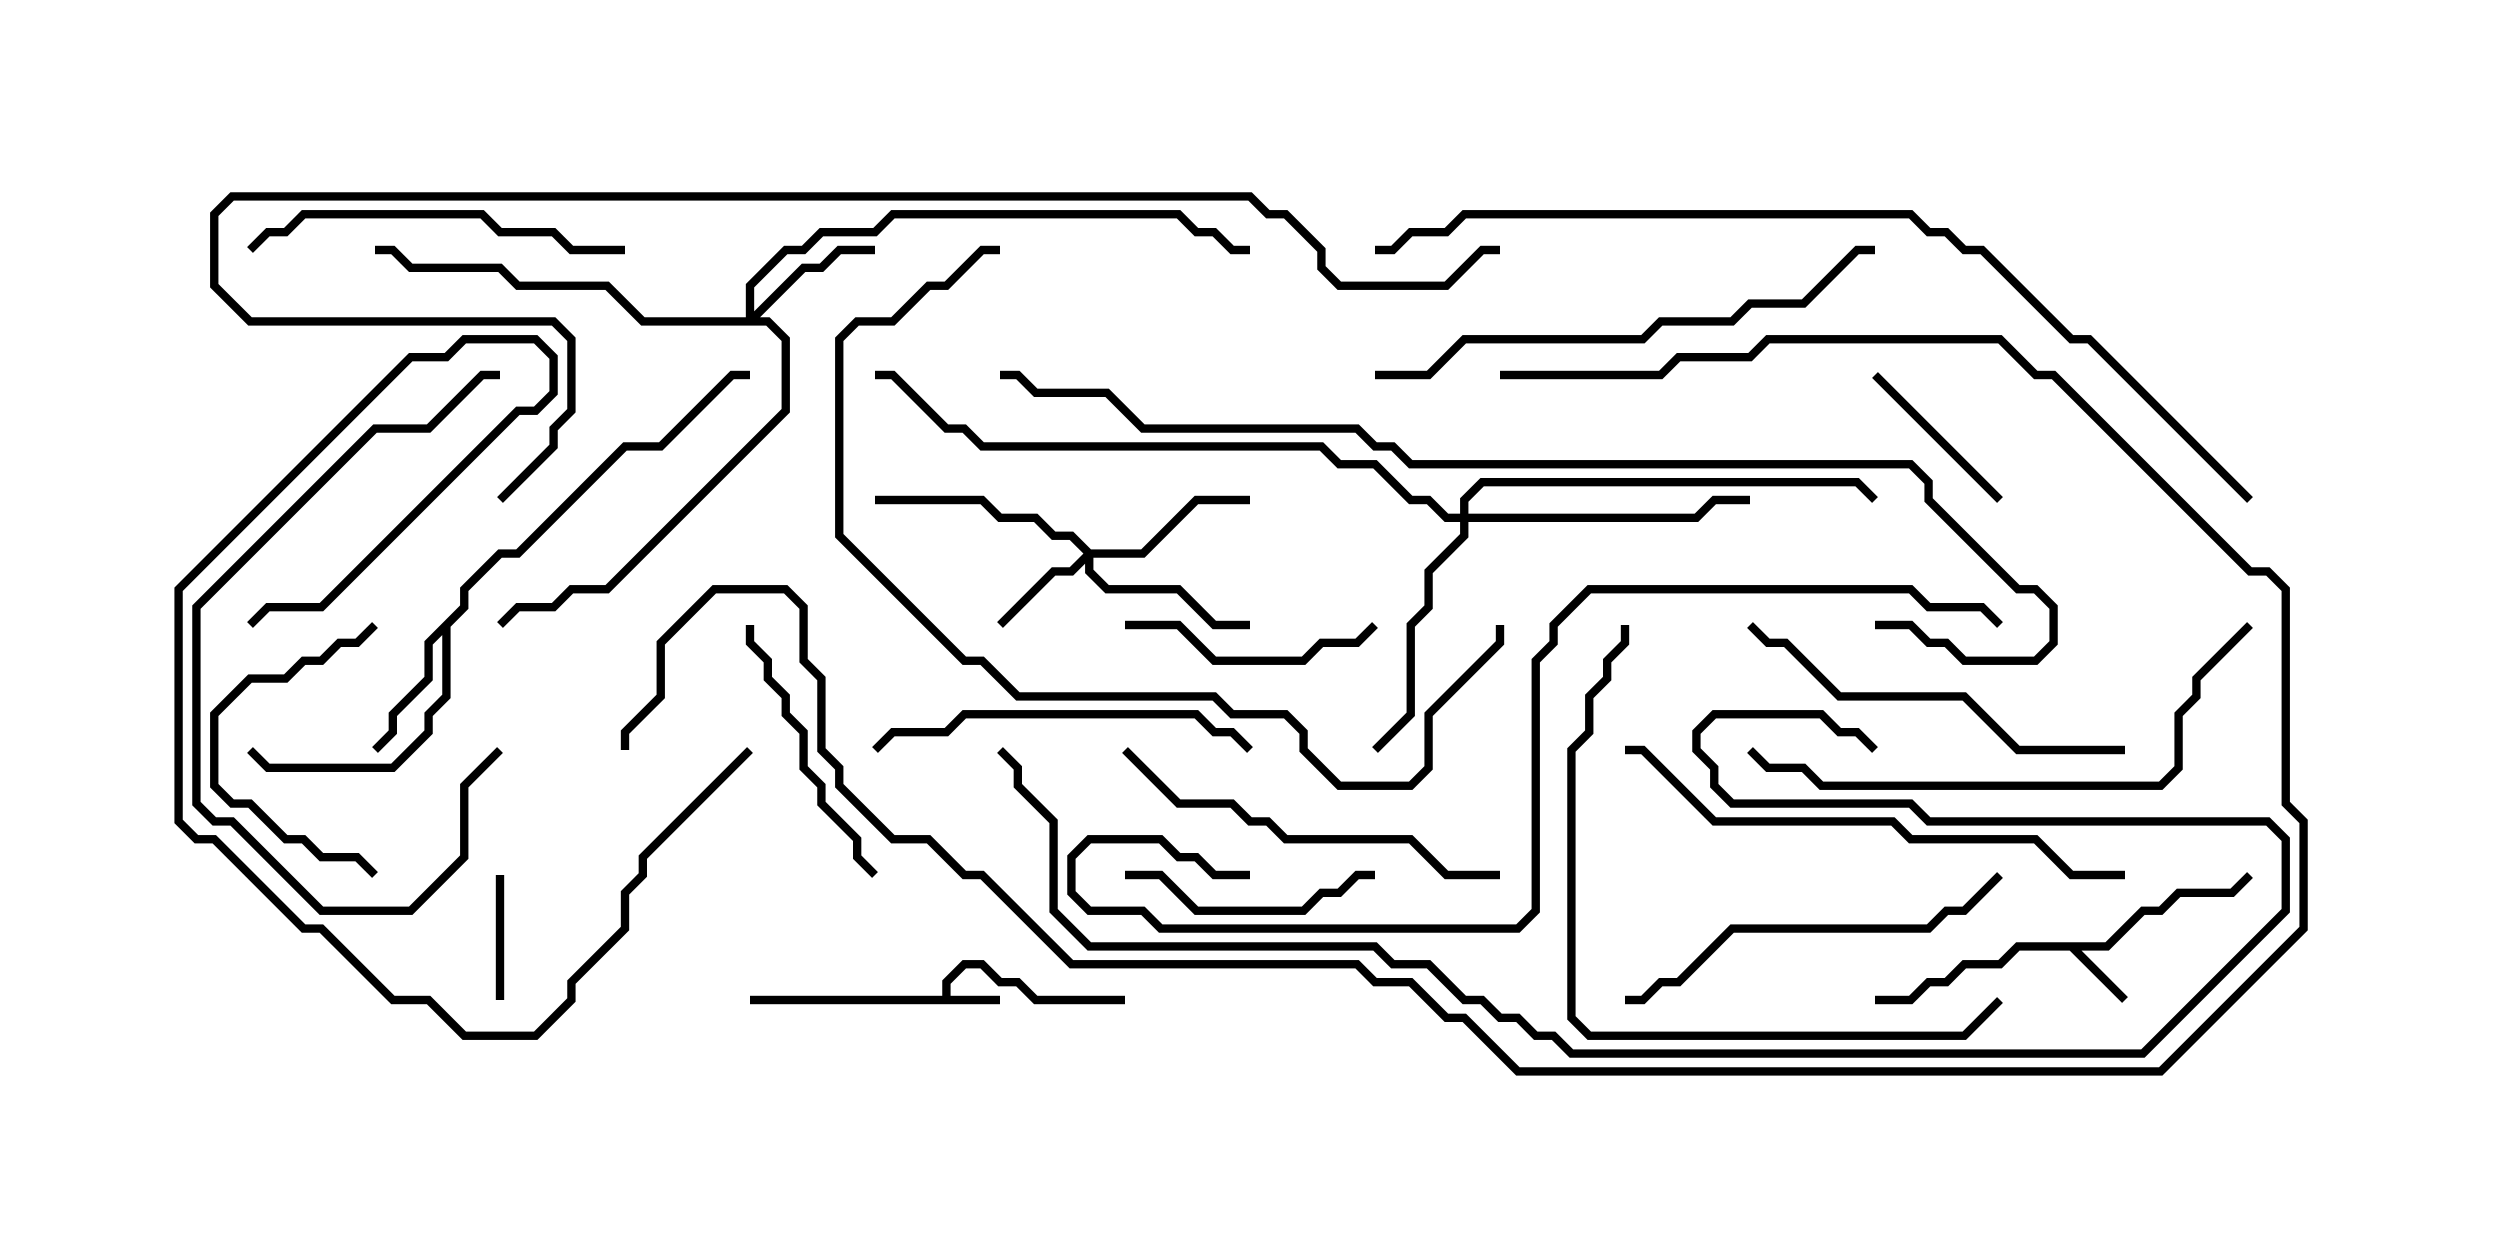 <svg version="1.1" width="30" height="15" xmlns="http://www.w3.org/2000/svg"><path d="M11.307,11.95L11.307,11.765L11.551,11.521L11.806,11.521L12.021,11.736L12.235,11.736L12.449,11.95L13.5,11.95L13.5,12.05L12.408,12.05L12.194,11.836L11.979,11.836L11.765,11.621L11.592,11.621L11.407,11.806L11.407,11.95L12,11.95L12,12.05L9,12.05L9,11.95z" stroke="none"/><path d="M25.265,11.307L25.694,10.879L25.908,10.879L26.122,10.664L26.765,10.664L26.965,10.465L27.035,10.535L26.806,10.764L26.164,10.764L25.949,10.979L25.735,10.979L25.306,11.407L24.978,11.407L25.535,11.965L25.465,12.035L24.836,11.407L24.235,11.407L24.021,11.621L23.592,11.621L23.378,11.836L23.164,11.836L22.949,12.05L22.5,12.05L22.5,11.95L22.908,11.95L23.122,11.736L23.336,11.736L23.551,11.521L23.979,11.521L24.194,11.307z" stroke="none"/><path d="M5.521,7.265L5.521,7.051L5.979,6.593L6.194,6.593L7.479,5.307L7.908,5.307L8.765,4.45L9,4.45L9,4.55L8.806,4.55L7.949,5.407L7.521,5.407L6.235,6.693L6.021,6.693L5.621,7.092L5.621,7.306L5.407,7.521L5.407,8.378L5.193,8.592L5.193,8.806L4.735,9.264L3.194,9.264L2.965,9.035L3.035,8.965L3.235,9.164L4.694,9.164L5.093,8.765L5.093,8.551L5.307,8.336L5.307,7.621L5.193,7.735L5.193,8.164L4.764,8.592L4.764,8.806L4.535,9.035L4.465,8.965L4.664,8.765L4.664,8.551L5.093,8.122L5.093,7.694z" stroke="none"/><path d="M13.092,6.593L13.694,6.593L14.336,5.95L15,5.95L15,6.05L14.378,6.05L13.735,6.693L13.121,6.693L13.121,6.836L13.306,7.021L14.164,7.021L14.592,7.45L15,7.45L15,7.55L14.551,7.55L14.122,7.121L13.265,7.121L13.021,6.878L13.021,6.764L12.878,6.907L12.664,6.907L12.035,7.535L11.965,7.465L12.622,6.807L12.836,6.807L13.001,6.643L12.836,6.479L12.622,6.479L12.408,6.264L11.979,6.264L11.765,6.05L10.5,6.05L10.5,5.95L11.806,5.95L12.021,6.164L12.449,6.164L12.664,6.379L12.878,6.379z" stroke="none"/><path d="M8.95,3.807L8.95,3.408L9.408,2.95L9.622,2.95L9.836,2.736L10.479,2.736L10.694,2.521L14.164,2.521L14.378,2.736L14.592,2.736L14.806,2.95L15,2.95L15,3.05L14.765,3.05L14.551,2.836L14.336,2.836L14.122,2.621L10.735,2.621L10.521,2.836L9.878,2.836L9.664,3.05L9.449,3.05L9.05,3.449L9.05,3.736L9.622,3.164L9.836,3.164L10.051,2.95L10.5,2.95L10.5,3.05L10.092,3.05L9.878,3.264L9.664,3.264L9.121,3.807L9.235,3.807L9.479,4.051L9.479,4.949L7.306,7.121L6.878,7.121L6.664,7.336L6.235,7.336L6.035,7.535L5.965,7.465L6.194,7.236L6.622,7.236L6.836,7.021L7.265,7.021L9.379,4.908L9.379,4.092L9.194,3.907L7.694,3.907L7.265,3.479L6.194,3.479L5.979,3.264L4.908,3.264L4.694,3.05L4.5,3.05L4.5,2.95L4.735,2.95L4.949,3.164L6.021,3.164L6.235,3.379L7.306,3.379L7.735,3.807z" stroke="none"/><path d="M17.521,6.164L17.521,5.979L17.765,5.736L22.306,5.736L22.535,5.965L22.465,6.035L22.265,5.836L17.806,5.836L17.621,6.021L17.621,6.164L20.336,6.164L20.551,5.95L21,5.95L21,6.05L20.592,6.05L20.378,6.264L17.621,6.264L17.621,6.449L17.193,6.878L17.193,7.306L16.979,7.521L16.979,8.592L16.535,9.035L16.465,8.965L16.879,8.551L16.879,7.479L17.093,7.265L17.093,6.836L17.521,6.408L17.521,6.264L17.336,6.264L17.122,6.05L16.908,6.05L16.479,5.621L16.051,5.621L15.836,5.407L11.765,5.407L11.551,5.193L11.336,5.193L10.694,4.55L10.5,4.55L10.5,4.45L10.735,4.45L11.378,5.093L11.592,5.093L11.806,5.307L15.878,5.307L16.092,5.521L16.521,5.521L16.949,5.95L17.164,5.95L17.378,6.164z" stroke="none"/><path d="M5.95,10.5L6.05,10.5L6.05,12L5.95,12z" stroke="none"/><path d="M22.465,4.535L22.535,4.465L24.035,5.965L23.965,6.035z" stroke="none"/><path d="M13.5,10.55L13.5,10.45L13.949,10.45L14.378,10.879L15.622,10.879L15.836,10.664L16.051,10.664L16.265,10.45L16.5,10.45L16.5,10.55L16.306,10.55L16.092,10.764L15.878,10.764L15.664,10.979L14.336,10.979L13.908,10.55z" stroke="none"/><path d="M4.535,10.465L4.465,10.535L4.265,10.336L3.836,10.336L3.622,10.121L3.408,10.121L2.979,9.693L2.765,9.693L2.521,9.449L2.521,8.551L2.979,8.093L3.408,8.093L3.622,7.879L3.836,7.879L4.051,7.664L4.265,7.664L4.465,7.465L4.535,7.535L4.306,7.764L4.092,7.764L3.878,7.979L3.664,7.979L3.449,8.193L3.021,8.193L2.621,8.592L2.621,9.408L2.806,9.593L3.021,9.593L3.449,10.021L3.664,10.021L3.878,10.236L4.306,10.236z" stroke="none"/><path d="M13.5,7.55L13.5,7.45L14.164,7.45L14.592,7.879L15.622,7.879L15.836,7.664L16.265,7.664L16.465,7.465L16.535,7.535L16.306,7.764L15.878,7.764L15.664,7.979L14.551,7.979L14.122,7.55z" stroke="none"/><path d="M8.95,7.5L9.05,7.5L9.05,7.694L9.264,7.908L9.264,8.122L9.479,8.336L9.479,8.551L9.693,8.765L9.693,9.194L9.907,9.408L9.907,9.622L10.336,10.051L10.336,10.265L10.535,10.465L10.465,10.535L10.236,10.306L10.236,10.092L9.807,9.664L9.807,9.449L9.593,9.235L9.593,8.806L9.379,8.592L9.379,8.378L9.164,8.164L9.164,7.949L8.95,7.735z" stroke="none"/><path d="M15.035,8.965L14.965,9.035L14.765,8.836L14.551,8.836L14.336,8.621L11.592,8.621L11.378,8.836L10.735,8.836L10.535,9.035L10.465,8.965L10.694,8.736L11.336,8.736L11.551,8.521L14.378,8.521L14.592,8.736L14.806,8.736z" stroke="none"/><path d="M7.5,2.95L7.5,3.05L6.836,3.05L6.622,2.836L5.979,2.836L5.765,2.621L3.664,2.621L3.449,2.836L3.235,2.836L3.035,3.035L2.965,2.965L3.194,2.736L3.408,2.736L3.622,2.521L5.806,2.521L6.021,2.736L6.664,2.736L6.878,2.95z" stroke="none"/><path d="M5.965,8.965L6.035,9.035L5.621,9.449L5.621,10.306L4.949,10.979L3.836,10.979L2.765,9.907L2.551,9.907L2.307,9.664L2.307,7.265L4.479,5.093L5.122,5.093L5.765,4.45L6,4.45L6,4.55L5.806,4.55L5.164,5.193L4.521,5.193L2.407,7.306L2.407,9.622L2.592,9.807L2.806,9.807L3.878,10.879L4.908,10.879L5.521,10.265L5.521,9.408z" stroke="none"/><path d="M19.5,12.05L19.5,11.95L19.694,11.95L19.908,11.736L20.122,11.736L20.765,11.093L23.122,11.093L23.336,10.879L23.551,10.879L23.965,10.465L24.035,10.535L23.592,10.979L23.378,10.979L23.164,11.193L20.806,11.193L20.164,11.836L19.949,11.836L19.735,12.05z" stroke="none"/><path d="M25.5,8.95L25.5,9.05L24.194,9.05L23.551,8.407L22.051,8.407L21.408,7.764L21.194,7.764L20.965,7.535L21.035,7.465L21.235,7.664L21.449,7.664L22.092,8.307L23.592,8.307L24.235,8.95z" stroke="none"/><path d="M18,10.45L18,10.55L17.336,10.55L16.908,10.121L15.408,10.121L15.194,9.907L14.979,9.907L14.765,9.693L14.122,9.693L13.465,9.035L13.535,8.965L14.164,9.593L14.806,9.593L15.021,9.807L15.235,9.807L15.449,10.021L16.949,10.021L17.378,10.45z" stroke="none"/><path d="M26.965,7.465L27.035,7.535L26.407,8.164L26.407,8.378L26.193,8.592L26.193,9.235L25.949,9.479L21.836,9.479L21.622,9.264L21.194,9.264L20.965,9.035L21.035,8.965L21.235,9.164L21.664,9.164L21.878,9.379L25.908,9.379L26.093,9.194L26.093,8.551L26.307,8.336L26.307,8.122z" stroke="none"/><path d="M8.965,8.965L9.035,9.035L7.764,10.306L7.764,10.521L7.55,10.735L7.55,11.164L6.907,11.806L6.907,12.021L6.449,12.479L5.551,12.479L5.122,12.05L4.694,12.05L3.836,11.193L3.622,11.193L2.551,10.121L2.336,10.121L2.093,9.878L2.093,7.051L4.908,4.236L5.336,4.236L5.551,4.021L6.449,4.021L6.693,4.265L6.693,4.735L6.449,4.979L6.235,4.979L3.878,7.336L3.235,7.336L3.035,7.535L2.965,7.465L3.194,7.236L3.836,7.236L6.194,4.879L6.408,4.879L6.593,4.694L6.593,4.306L6.408,4.121L5.592,4.121L5.378,4.336L4.949,4.336L2.193,7.092L2.193,9.836L2.378,10.021L2.592,10.021L3.664,11.093L3.878,11.093L4.735,11.95L5.164,11.95L5.592,12.379L6.408,12.379L6.807,11.979L6.807,11.765L7.45,11.122L7.45,10.694L7.664,10.479L7.664,10.265z" stroke="none"/><path d="M16.5,4.55L16.5,4.45L17.122,4.45L17.551,4.021L19.694,4.021L19.908,3.807L20.765,3.807L20.979,3.593L21.622,3.593L22.265,2.95L22.5,2.95L22.5,3.05L22.306,3.05L21.664,3.693L21.021,3.693L20.806,3.907L19.949,3.907L19.735,4.121L17.592,4.121L17.164,4.55z" stroke="none"/><path d="M25.5,10.45L25.5,10.55L24.836,10.55L24.408,10.121L22.908,10.121L22.694,9.907L20.551,9.907L19.694,9.05L19.5,9.05L19.5,8.95L19.735,8.95L20.592,9.807L22.735,9.807L22.949,10.021L24.449,10.021L24.878,10.45z" stroke="none"/><path d="M23.965,11.965L24.035,12.035L23.592,12.479L19.051,12.479L18.807,12.235L18.807,8.979L19.021,8.765L19.021,8.336L19.236,8.122L19.236,7.908L19.45,7.694L19.45,7.5L19.55,7.5L19.55,7.735L19.336,7.949L19.336,8.164L19.121,8.378L19.121,8.806L18.907,9.021L18.907,12.194L19.092,12.379L23.551,12.379z" stroke="none"/><path d="M17.95,7.5L18.05,7.5L18.05,7.735L17.193,8.592L17.193,9.235L16.949,9.479L16.051,9.479L15.593,9.021L15.593,8.806L15.408,8.621L14.765,8.621L14.551,8.407L12.194,8.407L11.765,7.979L11.551,7.979L10.021,6.449L10.021,4.051L10.265,3.807L10.694,3.807L11.122,3.379L11.336,3.379L11.765,2.95L12,2.95L12,3.05L11.806,3.05L11.378,3.479L11.164,3.479L10.735,3.907L10.306,3.907L10.121,4.092L10.121,6.408L11.592,7.879L11.806,7.879L12.235,8.307L14.592,8.307L14.806,8.521L15.449,8.521L15.693,8.765L15.693,8.979L16.092,9.379L16.908,9.379L17.093,9.194L17.093,8.551L17.95,7.694z" stroke="none"/><path d="M15,10.45L15,10.55L14.551,10.55L14.336,10.336L14.122,10.336L13.908,10.121L13.092,10.121L12.907,10.306L12.907,10.694L13.092,10.879L13.735,10.879L13.949,11.093L18.194,11.093L18.379,10.908L18.379,7.908L18.593,7.694L18.593,7.479L19.051,7.021L22.949,7.021L23.164,7.236L23.806,7.236L24.035,7.465L23.965,7.535L23.765,7.336L23.122,7.336L22.908,7.121L19.092,7.121L18.693,7.521L18.693,7.735L18.479,7.949L18.479,10.949L18.235,11.193L13.908,11.193L13.694,10.979L13.051,10.979L12.807,10.735L12.807,10.265L13.051,10.021L13.949,10.021L14.164,10.236L14.378,10.236L14.592,10.45z" stroke="none"/><path d="M11.965,9.035L12.035,8.965L12.264,9.194L12.264,9.408L12.693,9.836L12.693,10.908L13.092,11.307L16.521,11.307L16.735,11.521L17.164,11.521L17.592,11.95L17.806,11.95L18.021,12.164L18.235,12.164L18.449,12.379L18.664,12.379L18.878,12.593L25.694,12.593L27.379,10.908L27.379,10.092L27.194,9.907L23.122,9.907L22.908,9.693L20.765,9.693L20.521,9.449L20.521,9.235L20.307,9.021L20.307,8.765L20.551,8.521L21.878,8.521L22.092,8.736L22.306,8.736L22.535,8.965L22.465,9.035L22.265,8.836L22.051,8.836L21.836,8.621L20.592,8.621L20.407,8.806L20.407,8.979L20.621,9.194L20.621,9.408L20.806,9.593L22.949,9.593L23.164,9.807L27.235,9.807L27.479,10.051L27.479,10.949L25.735,12.693L18.836,12.693L18.622,12.479L18.408,12.479L18.194,12.264L17.979,12.264L17.765,12.05L17.551,12.05L17.122,11.621L16.694,11.621L16.479,11.407L13.051,11.407L12.593,10.949L12.593,9.878L12.164,9.449L12.164,9.235z" stroke="none"/><path d="M22.5,7.55L22.5,7.45L22.949,7.45L23.164,7.664L23.378,7.664L23.592,7.879L24.408,7.879L24.593,7.694L24.593,7.306L24.408,7.121L24.194,7.121L23.093,6.021L23.093,5.806L22.908,5.621L16.908,5.621L16.694,5.407L16.479,5.407L16.265,5.193L13.694,5.193L13.265,4.764L12.408,4.764L12.194,4.55L12,4.55L12,4.45L12.235,4.45L12.449,4.664L13.306,4.664L13.735,5.093L16.306,5.093L16.521,5.307L16.735,5.307L16.949,5.521L22.949,5.521L23.193,5.765L23.193,5.979L24.235,7.021L24.449,7.021L24.693,7.265L24.693,7.735L24.449,7.979L23.551,7.979L23.336,7.764L23.122,7.764L22.908,7.55z" stroke="none"/><path d="M27.035,5.965L26.965,6.035L25.051,4.121L24.836,4.121L23.765,3.05L23.551,3.05L23.336,2.836L23.122,2.836L22.908,2.621L17.592,2.621L17.378,2.836L16.949,2.836L16.735,3.05L16.5,3.05L16.5,2.95L16.694,2.95L16.908,2.736L17.336,2.736L17.551,2.521L22.949,2.521L23.164,2.736L23.378,2.736L23.592,2.95L23.806,2.95L24.878,4.021L25.092,4.021z" stroke="none"/><path d="M18,4.55L18,4.45L19.908,4.45L20.122,4.236L20.979,4.236L21.194,4.021L24.021,4.021L24.449,4.45L24.664,4.45L27.021,6.807L27.235,6.807L27.479,7.051L27.479,9.622L27.693,9.836L27.693,11.164L25.949,12.907L18.194,12.907L17.551,12.264L17.336,12.264L16.908,11.836L16.479,11.836L16.265,11.621L12.836,11.621L11.765,10.55L11.551,10.55L11.122,10.121L10.694,10.121L10.021,9.449L10.021,9.235L9.807,9.021L9.807,8.164L9.593,7.949L9.593,7.306L9.408,7.121L8.592,7.121L7.979,7.735L7.979,8.378L7.55,8.806L7.55,9L7.45,9L7.45,8.765L7.879,8.336L7.879,7.694L8.551,7.021L9.449,7.021L9.693,7.265L9.693,7.908L9.907,8.122L9.907,8.979L10.121,9.194L10.121,9.408L10.735,10.021L11.164,10.021L11.592,10.45L11.806,10.45L12.878,11.521L16.306,11.521L16.521,11.736L16.949,11.736L17.378,12.164L17.592,12.164L18.235,12.807L25.908,12.807L27.593,11.122L27.593,9.878L27.379,9.664L27.379,7.092L27.194,6.907L26.979,6.907L24.622,4.55L24.408,4.55L23.979,4.121L21.235,4.121L21.021,4.336L20.164,4.336L19.949,4.55z" stroke="none"/><path d="M6.035,6.035L5.965,5.965L6.593,5.336L6.593,5.122L6.807,4.908L6.807,4.092L6.622,3.907L2.979,3.907L2.521,3.449L2.521,2.551L2.765,2.307L15.021,2.307L15.235,2.521L15.449,2.521L15.907,2.979L15.907,3.194L16.092,3.379L17.336,3.379L17.765,2.95L18,2.95L18,3.05L17.806,3.05L17.378,3.479L16.051,3.479L15.807,3.235L15.807,3.021L15.408,2.621L15.194,2.621L14.979,2.407L2.806,2.407L2.621,2.592L2.621,3.408L3.021,3.807L6.664,3.807L6.907,4.051L6.907,4.949L6.693,5.164L6.693,5.378z" stroke="none"/></svg>